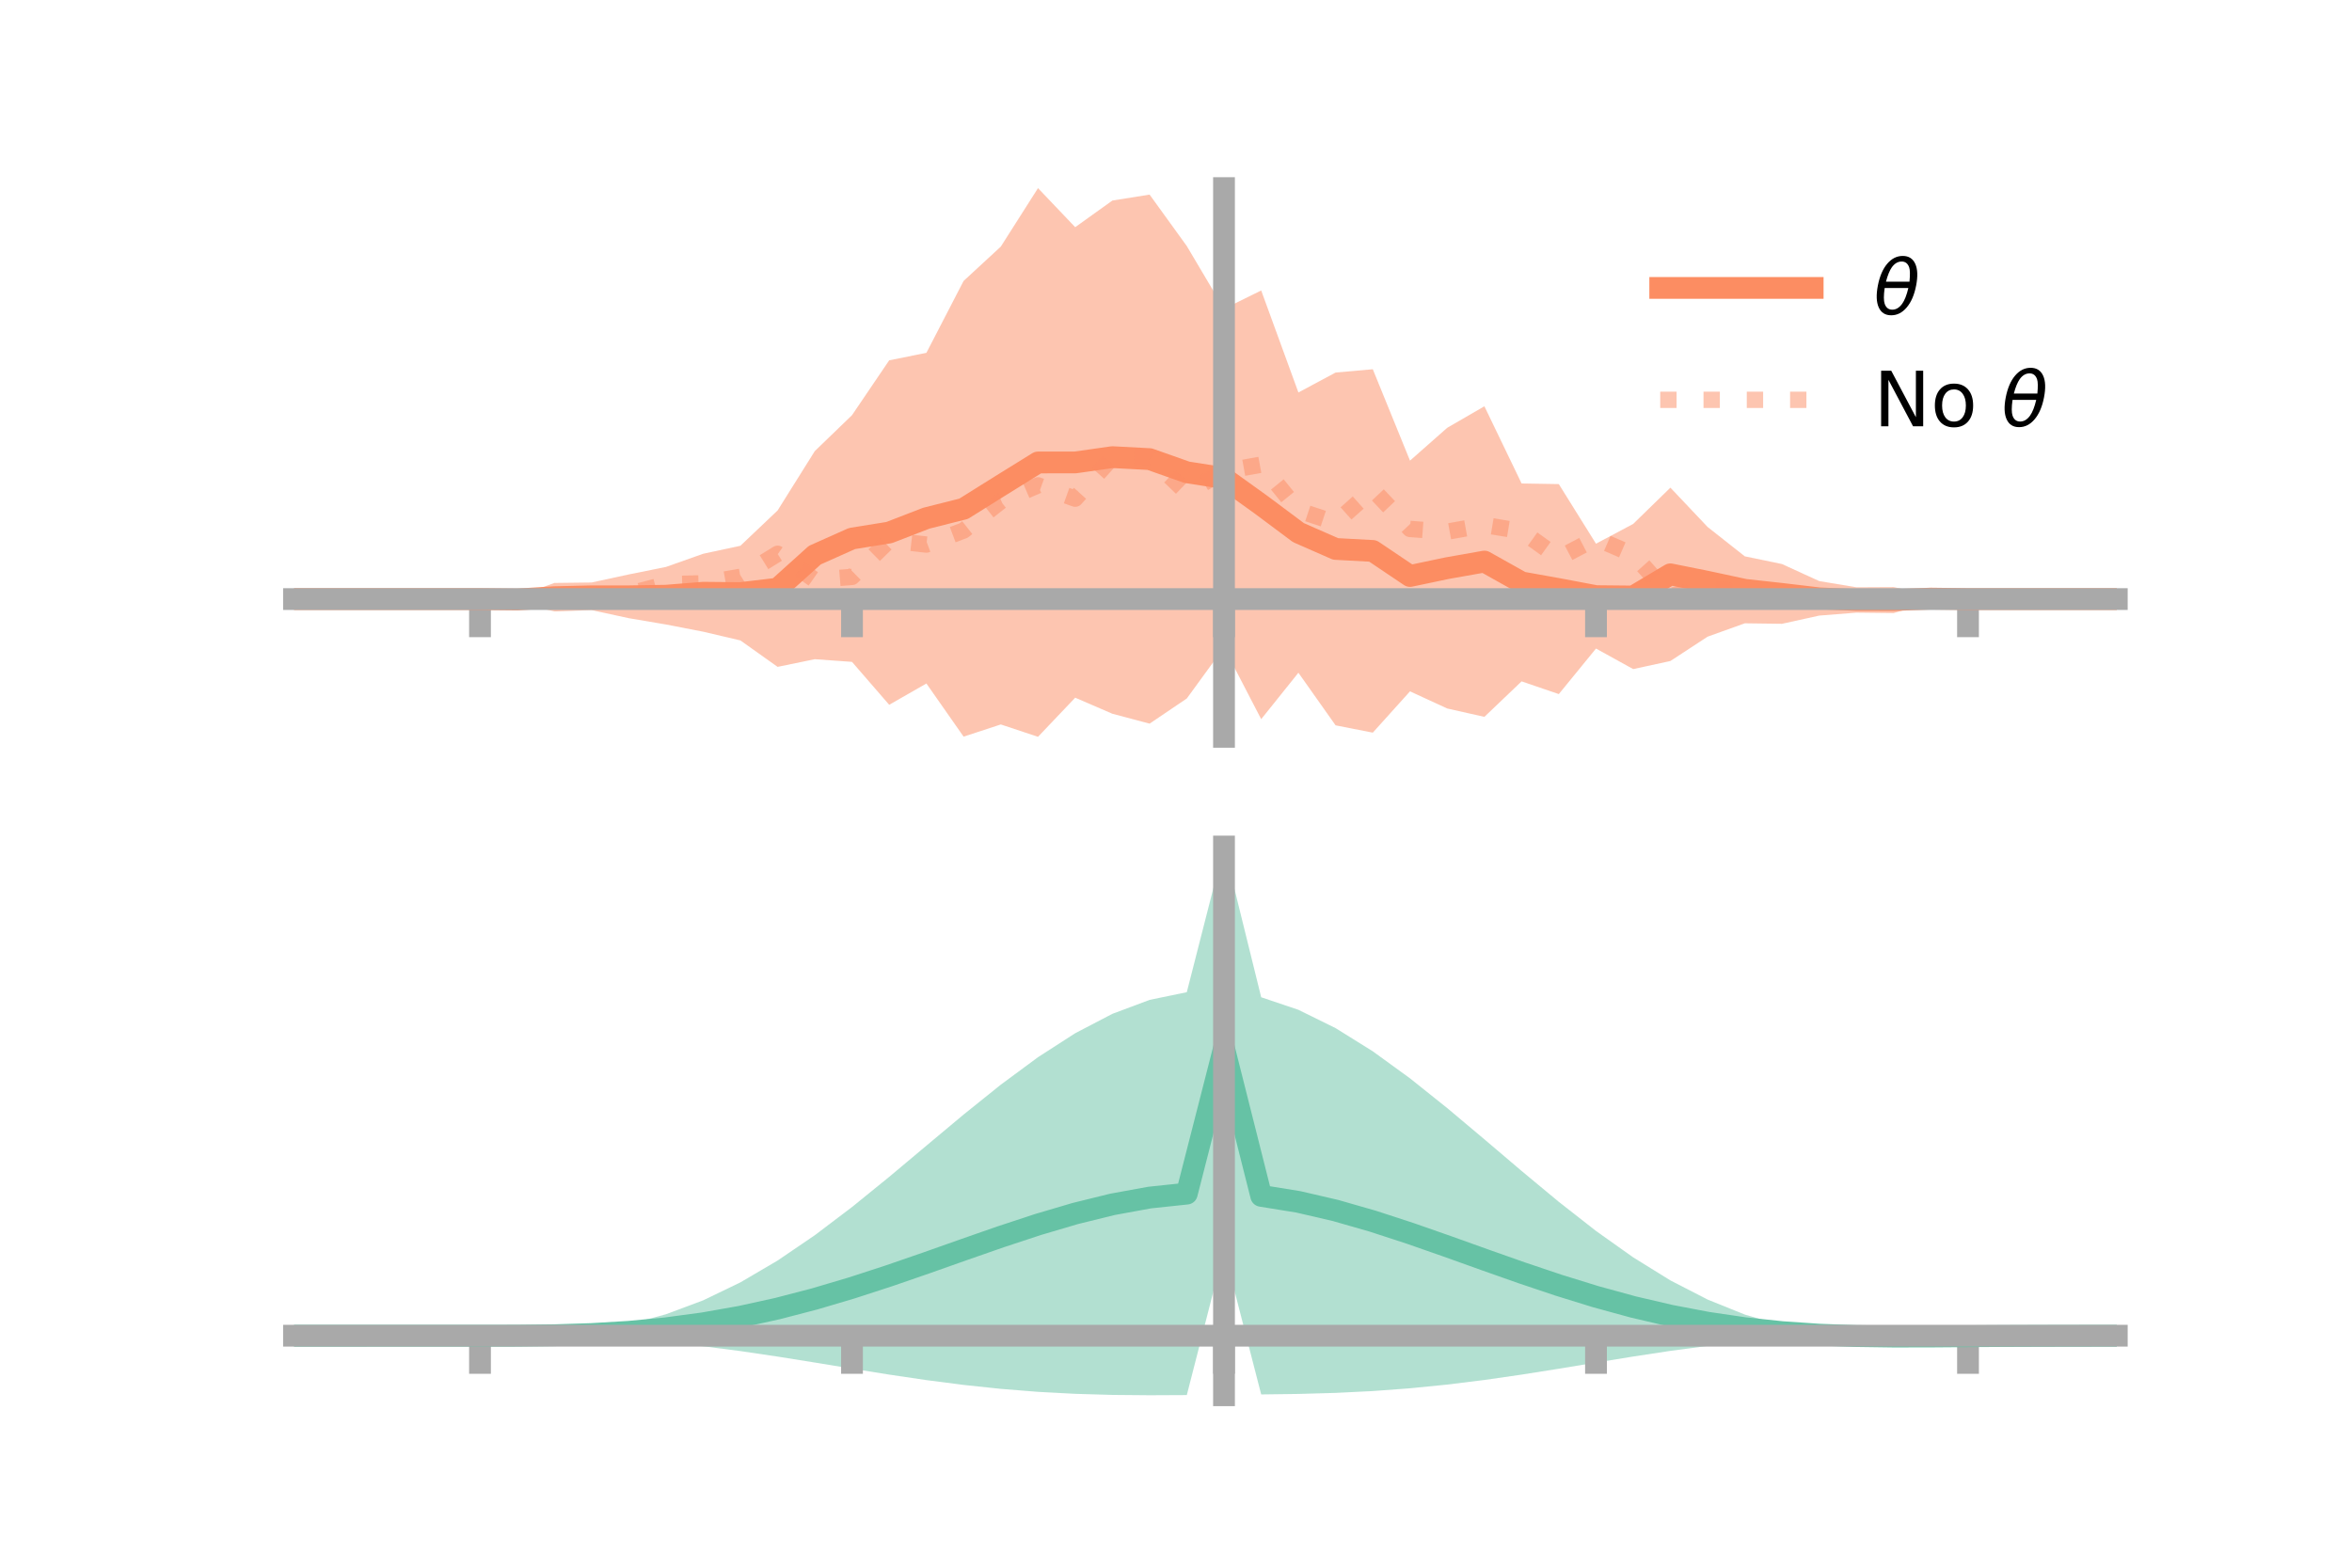 <?xml version="1.0" encoding="utf-8" standalone="no"?>
<!DOCTYPE svg PUBLIC "-//W3C//DTD SVG 1.1//EN"
  "http://www.w3.org/Graphics/SVG/1.1/DTD/svg11.dtd">
<!-- Created with matplotlib (https://matplotlib.org/) -->
<svg height="144pt" version="1.1" viewBox="0 0 216 144" width="216pt" xmlns="http://www.w3.org/2000/svg" xmlns:xlink="http://www.w3.org/1999/xlink">
 <defs>
  <style type="text/css">*{stroke-linecap:butt;stroke-linejoin:round;}</style>
 </defs>
 <g id="figure_1">
  <g id="patch_1">
   <path d="M 0 144 
L 216 144 
L 216 0 
L 0 0 
z
" style="fill:none;"/>
  </g>
  <g id="axes_1">
   <g id="patch_2">
    <path d="M 27 67.68 
L 194.4 67.68 
L 194.4 17.28 
L 27 17.28 
z
" style="fill:none;"/>
   </g>
   <g id="PolyCollection_1">
    <path clip-path="url(#p8a4f0ed1d8)" d="M 27 55.029 
L 27 55.029 
L 30.416 55.029 
L 33.833 55.029 
L 37.249 55.029 
L 40.665 55.029 
L 44.082 55.029 
L 47.498 54.789 
L 50.914 53.546 
L 54.331 53.505 
L 57.747 52.764 
L 61.163 52.076 
L 64.58 50.865 
L 67.996 50.132 
L 71.412 46.889 
L 74.829 41.435 
L 78.245 38.137 
L 81.661 33.097 
L 85.078 32.409 
L 88.494 25.806 
L 91.91 22.653 
L 95.327 17.28 
L 98.743 20.868 
L 102.159 18.42 
L 105.576 17.875 
L 108.992 22.603 
L 112.408 28.367 
L 115.824 26.68 
L 119.241 36.05 
L 122.657 34.219 
L 126.073 33.917 
L 129.49 42.311 
L 132.906 39.297 
L 136.322 37.318 
L 139.739 44.409 
L 143.155 44.466 
L 146.571 49.942 
L 149.988 48.123 
L 153.404 44.793 
L 156.82 48.405 
L 160.237 51.102 
L 163.653 51.811 
L 167.069 53.374 
L 170.486 53.945 
L 173.902 53.927 
L 177.318 54.641 
L 180.735 55.029 
L 184.151 55.029 
L 187.567 55.029 
L 190.984 55.029 
L 194.4 55.029 
L 194.4 55.029 
L 194.4 55.029 
L 190.984 55.029 
L 187.567 55.029 
L 184.151 55.029 
L 180.735 55.029 
L 177.318 55.327 
L 173.902 56.315 
L 170.486 56.275 
L 167.069 56.546 
L 163.653 57.299 
L 160.237 57.254 
L 156.82 58.481 
L 153.404 60.717 
L 149.988 61.459 
L 146.571 59.572 
L 143.155 63.756 
L 139.739 62.587 
L 136.322 65.847 
L 132.906 65.078 
L 129.49 63.504 
L 126.073 67.297 
L 122.657 66.627 
L 119.241 61.794 
L 115.824 66.06 
L 112.408 59.468 
L 108.992 64.159 
L 105.576 66.469 
L 102.159 65.562 
L 98.743 64.086 
L 95.327 67.68 
L 91.91 66.545 
L 88.494 67.664 
L 85.078 62.783 
L 81.661 64.739 
L 78.245 60.796 
L 74.829 60.551 
L 71.412 61.255 
L 67.996 58.826 
L 64.58 58.025 
L 61.163 57.363 
L 57.747 56.783 
L 54.331 56.042 
L 50.914 56.163 
L 47.498 55.338 
L 44.082 55.029 
L 40.665 55.029 
L 37.249 55.029 
L 33.833 55.029 
L 30.416 55.029 
L 27 55.029 
z
" style="fill:#fc8d62;fill-opacity:0.5;"/>
   </g>
   <g id="matplotlib.axis_1">
    <g id="xtick_1">
     <g id="line2d_1">
      <defs>
       <path d="M 0 0 
L 0 3.5 
" id="me8761c7bf7" style="stroke:#a9a9a9;stroke-width:2;"/>
      </defs>
      <g>
       <use style="fill:#a9a9a9;stroke:#a9a9a9;stroke-width:2;" x="44.082" xlink:href="#me8761c7bf7" y="55.029"/>
      </g>
     </g>
    </g>
    <g id="xtick_2">
     <g id="line2d_2">
      <g>
       <use style="fill:#a9a9a9;stroke:#a9a9a9;stroke-width:2;" x="78.245" xlink:href="#me8761c7bf7" y="55.029"/>
      </g>
     </g>
    </g>
    <g id="xtick_3">
     <g id="line2d_3">
      <g>
       <use style="fill:#a9a9a9;stroke:#a9a9a9;stroke-width:2;" x="112.408" xlink:href="#me8761c7bf7" y="55.029"/>
      </g>
     </g>
    </g>
    <g id="xtick_4">
     <g id="line2d_4">
      <g>
       <use style="fill:#a9a9a9;stroke:#a9a9a9;stroke-width:2;" x="146.571" xlink:href="#me8761c7bf7" y="55.029"/>
      </g>
     </g>
    </g>
    <g id="xtick_5">
     <g id="line2d_5">
      <g>
       <use style="fill:#a9a9a9;stroke:#a9a9a9;stroke-width:2;" x="180.735" xlink:href="#me8761c7bf7" y="55.029"/>
      </g>
     </g>
    </g>
   </g>
   <g id="matplotlib.axis_2"/>
   <g id="line2d_6">
    <path clip-path="url(#p8a4f0ed1d8)" d="M 27 55.029 
L 30.416 55.029 
L 33.833 55.029 
L 37.249 55.029 
L 40.665 55.029 
L 44.082 55.029 
L 47.498 55.064 
L 50.914 54.855 
L 54.331 54.774 
L 57.747 54.774 
L 61.163 54.719 
L 64.58 54.445 
L 67.996 54.479 
L 71.412 54.072 
L 74.829 50.993 
L 78.245 49.467 
L 81.661 48.918 
L 85.078 47.596 
L 88.494 46.735 
L 91.91 44.599 
L 95.327 42.48 
L 98.743 42.477 
L 102.159 41.991 
L 105.576 42.172 
L 108.992 43.381 
L 112.408 43.917 
L 115.824 46.37 
L 119.241 48.922 
L 122.657 50.423 
L 126.073 50.607 
L 129.49 52.908 
L 132.906 52.188 
L 136.322 51.583 
L 139.739 53.498 
L 143.155 54.111 
L 146.571 54.757 
L 149.988 54.791 
L 153.404 52.755 
L 156.82 53.443 
L 160.237 54.178 
L 163.653 54.555 
L 167.069 54.96 
L 170.486 55.11 
L 173.902 55.121 
L 177.318 54.984 
L 180.735 55.029 
L 184.151 55.029 
L 187.567 55.029 
L 190.984 55.029 
L 194.4 55.029 
" style="fill:none;stroke:#fc8d62;stroke-linecap:square;stroke-width:2;"/>
   </g>
   <g id="line2d_7">
    <path clip-path="url(#p8a4f0ed1d8)" d="M 27 55.029 
L 30.416 55.029 
L 33.833 55.029 
L 37.249 55.029 
L 40.665 55.029 
L 44.082 55.029 
L 47.498 55.031 
L 50.914 54.922 
L 54.331 54.682 
L 57.747 54.549 
L 61.163 53.664 
L 64.58 53.578 
L 67.996 52.984 
L 71.412 50.868 
L 74.829 53.268 
L 78.245 52.991 
L 81.661 49.638 
L 85.078 50.021 
L 88.494 48.734 
L 91.91 46.047 
L 95.327 44.582 
L 98.743 45.805 
L 102.159 42.025 
L 105.576 41.991 
L 108.992 45.27 
L 112.408 43.294 
L 115.824 42.678 
L 119.241 46.879 
L 122.657 48.015 
L 126.073 44.966 
L 129.49 48.586 
L 132.906 48.839 
L 136.322 48.226 
L 139.739 48.792 
L 143.155 51.244 
L 146.571 49.458 
L 149.988 50.941 
L 153.404 54.743 
L 156.82 54.005 
L 160.237 54.426 
L 163.653 55.031 
L 167.069 54.784 
L 170.486 55.123 
L 173.902 55.015 
L 177.318 55.025 
L 180.735 55.029 
L 184.151 55.029 
L 187.567 55.029 
L 190.984 55.029 
L 194.4 55.029 
" style="fill:none;stroke:#fc8d62;stroke-dasharray:1.5,2.475;stroke-dashoffset:0;stroke-opacity:0.5;stroke-width:1.5;"/>
   </g>
   <g id="patch_3">
    <path d="M 112.408 67.68 
L 112.408 17.28 
" style="fill:none;stroke:#a9a9a9;stroke-linecap:square;stroke-linejoin:miter;stroke-width:2;"/>
   </g>
   <g id="patch_4">
    <path d="M 194.4 67.68 
L 194.4 17.28 
" style="fill:none;"/>
   </g>
   <g id="patch_5">
    <path d="M 27 55.029 
L 194.4 55.029 
" style="fill:none;stroke:#a9a9a9;stroke-linecap:square;stroke-linejoin:miter;stroke-width:2;"/>
   </g>
   <g id="patch_6">
    <path d="M 27 17.28 
L 194.4 17.28 
" style="fill:none;"/>
   </g>
   <g id="legend_1">
    <g id="line2d_8">
     <path d="M 152.47 26.449 
L 166.47 26.449 
" style="fill:none;stroke:#fc8d62;stroke-linecap:square;stroke-width:2;"/>
    </g>
    <g id="line2d_9"/>
    <g id="text_1">
     <!-- $\theta$ -->
     <g transform="translate(172.07 28.899)scale(0.07 -0.07)">
      <defs>
       <path d="M 45.516 34.672 
L 14.453 34.672 
Q 12.359 20.062 14.5 13.875 
Q 17.188 6.25 24.469 6.25 
Q 31.781 6.25 37.359 13.922 
Q 42.234 20.656 45.516 34.672 
z
M 47.016 42.969 
Q 48.344 56.844 46.625 61.719 
Q 43.953 69.438 36.766 69.438 
Q 29.297 69.438 23.828 61.812 
Q 19.531 55.672 16.156 42.969 
z
M 38.188 76.766 
Q 49.906 76.766 54.594 66.406 
Q 59.281 56.109 55.719 37.844 
Q 52.203 19.625 43.453 9.281 
Q 34.766 -1.125 23.047 -1.125 
Q 11.281 -1.125 6.641 9.281 
Q 2 19.625 5.516 37.844 
Q 9.078 56.109 17.719 66.406 
Q 26.422 76.766 38.188 76.766 
z
" id="DejaVuSans-Oblique-952"/>
      </defs>
      <use transform="translate(0 0.234)" xlink:href="#DejaVuSans-Oblique-952"/>
     </g>
    </g>
    <g id="line2d_10">
     <path d="M 152.47 36.724 
L 166.47 36.724 
" style="fill:none;stroke:#fc8d62;stroke-dasharray:1.5,2.475;stroke-dashoffset:0;stroke-opacity:0.5;stroke-width:1.5;"/>
    </g>
    <g id="line2d_11"/>
    <g id="text_2">
     <!-- No $\theta$ -->
     <g transform="translate(172.07 39.174)scale(0.07 -0.07)">
      <defs>
       <path d="M 9.812 72.906 
L 23.094 72.906 
L 55.422 11.922 
L 55.422 72.906 
L 64.984 72.906 
L 64.984 0 
L 51.703 0 
L 19.391 60.984 
L 19.391 0 
L 9.812 0 
z
" id="DejaVuSans-78"/>
       <path d="M 30.609 48.391 
Q 23.391 48.391 19.188 42.75 
Q 14.984 37.109 14.984 27.297 
Q 14.984 17.484 19.156 11.844 
Q 23.344 6.203 30.609 6.203 
Q 37.797 6.203 41.984 11.859 
Q 46.188 17.531 46.188 27.297 
Q 46.188 37.016 41.984 42.703 
Q 37.797 48.391 30.609 48.391 
z
M 30.609 56 
Q 42.328 56 49.016 48.375 
Q 55.719 40.766 55.719 27.297 
Q 55.719 13.875 49.016 6.219 
Q 42.328 -1.422 30.609 -1.422 
Q 18.844 -1.422 12.172 6.219 
Q 5.516 13.875 5.516 27.297 
Q 5.516 40.766 12.172 48.375 
Q 18.844 56 30.609 56 
z
" id="DejaVuSans-111"/>
       <path id="DejaVuSans-32"/>
      </defs>
      <use transform="translate(0 0.234)" xlink:href="#DejaVuSans-78"/>
      <use transform="translate(74.805 0.234)" xlink:href="#DejaVuSans-111"/>
      <use transform="translate(135.986 0.234)" xlink:href="#DejaVuSans-32"/>
      <use transform="translate(167.773 0.234)" xlink:href="#DejaVuSans-Oblique-952"/>
     </g>
    </g>
   </g>
  </g>
  <g id="axes_2">
   <g id="patch_7">
    <path d="M 27 128.16 
L 194.4 128.16 
L 194.4 77.76 
L 27 77.76 
z
" style="fill:none;"/>
   </g>
   <g id="PolyCollection_2">
    <path clip-path="url(#p3d59f33a33)" d="M 27 122.698 
L 27 122.691 
L 30.416 122.693 
L 33.833 122.693 
L 37.249 122.693 
L 40.665 122.693 
L 44.082 122.693 
L 47.498 122.674 
L 50.914 122.55 
L 54.331 122.229 
L 57.747 121.638 
L 61.163 120.72 
L 64.58 119.442 
L 67.996 117.793 
L 71.412 115.787 
L 74.829 113.461 
L 78.245 110.873 
L 81.661 108.101 
L 85.078 105.235 
L 88.494 102.378 
L 91.91 99.633 
L 95.327 97.109 
L 98.743 94.907 
L 102.159 93.125 
L 105.576 91.845 
L 108.992 91.137 
L 112.408 77.76 
L 115.824 91.603 
L 119.241 92.756 
L 122.657 94.439 
L 126.073 96.569 
L 129.49 99.051 
L 132.906 101.781 
L 136.322 104.652 
L 139.739 107.558 
L 143.155 110.395 
L 146.571 113.069 
L 149.988 115.496 
L 153.404 117.612 
L 156.82 119.37 
L 160.237 120.75 
L 163.653 121.75 
L 167.069 122.374 
L 170.486 122.562 
L 173.902 122.566 
L 177.318 122.587 
L 180.735 122.621 
L 184.151 122.649 
L 187.567 122.668 
L 190.984 122.68 
L 194.4 122.687 
L 194.4 122.705 
L 194.4 122.705 
L 190.984 122.719 
L 187.567 122.746 
L 184.151 122.789 
L 180.735 122.858 
L 177.318 122.943 
L 173.902 122.974 
L 170.486 122.883 
L 167.069 122.816 
L 163.653 122.973 
L 160.237 123.251 
L 156.82 123.626 
L 153.404 124.084 
L 149.988 124.604 
L 146.571 125.16 
L 143.155 125.724 
L 139.739 126.265 
L 136.322 126.758 
L 132.906 127.181 
L 129.49 127.522 
L 126.073 127.775 
L 122.657 127.944 
L 119.241 128.04 
L 115.824 128.086 
L 112.408 114.822 
L 108.992 128.144 
L 105.576 128.16 
L 102.159 128.13 
L 98.743 128.03 
L 95.327 127.848 
L 91.91 127.574 
L 88.494 127.212 
L 85.078 126.77 
L 81.661 126.264 
L 78.245 125.717 
L 74.829 125.156 
L 71.412 124.609 
L 67.996 124.103 
L 64.58 123.662 
L 61.163 123.3 
L 57.747 123.028 
L 54.331 122.845 
L 50.914 122.741 
L 47.498 122.7 
L 44.082 122.693 
L 40.665 122.693 
L 37.249 122.693 
L 33.833 122.694 
L 30.416 122.695 
L 27 122.698 
z
" style="fill:#66c2a5;fill-opacity:0.5;"/>
   </g>
   <g id="matplotlib.axis_3">
    <g id="xtick_6">
     <g id="line2d_12">
      <g>
       <use style="fill:#a9a9a9;stroke:#a9a9a9;stroke-width:2;" x="44.082" xlink:href="#me8761c7bf7" y="122.693"/>
      </g>
     </g>
    </g>
    <g id="xtick_7">
     <g id="line2d_13">
      <g>
       <use style="fill:#a9a9a9;stroke:#a9a9a9;stroke-width:2;" x="78.245" xlink:href="#me8761c7bf7" y="122.693"/>
      </g>
     </g>
    </g>
    <g id="xtick_8">
     <g id="line2d_14">
      <g>
       <use style="fill:#a9a9a9;stroke:#a9a9a9;stroke-width:2;" x="112.408" xlink:href="#me8761c7bf7" y="122.693"/>
      </g>
     </g>
    </g>
    <g id="xtick_9">
     <g id="line2d_15">
      <g>
       <use style="fill:#a9a9a9;stroke:#a9a9a9;stroke-width:2;" x="146.571" xlink:href="#me8761c7bf7" y="122.693"/>
      </g>
     </g>
    </g>
    <g id="xtick_10">
     <g id="line2d_16">
      <g>
       <use style="fill:#a9a9a9;stroke:#a9a9a9;stroke-width:2;" x="180.735" xlink:href="#me8761c7bf7" y="122.693"/>
      </g>
     </g>
    </g>
   </g>
   <g id="matplotlib.axis_4"/>
   <g id="line2d_17">
    <path clip-path="url(#p3d59f33a33)" d="M 27 122.694 
L 30.416 122.694 
L 33.833 122.693 
L 37.249 122.693 
L 40.665 122.693 
L 44.082 122.693 
L 47.498 122.687 
L 50.914 122.646 
L 54.331 122.537 
L 57.747 122.333 
L 61.163 122.01 
L 64.58 121.552 
L 67.996 120.948 
L 71.412 120.198 
L 74.829 119.308 
L 78.245 118.295 
L 81.661 117.183 
L 85.078 116.003 
L 88.494 114.795 
L 91.91 113.604 
L 95.327 112.478 
L 98.743 111.469 
L 102.159 110.627 
L 105.576 110.003 
L 108.992 109.641 
L 112.408 96.291 
L 115.824 109.845 
L 119.241 110.398 
L 122.657 111.191 
L 126.073 112.172 
L 129.49 113.287 
L 132.906 114.481 
L 136.322 115.705 
L 139.739 116.911 
L 143.155 118.059 
L 146.571 119.115 
L 149.988 120.05 
L 153.404 120.848 
L 156.82 121.498 
L 160.237 122 
L 163.653 122.361 
L 167.069 122.595 
L 170.486 122.723 
L 173.902 122.77 
L 177.318 122.765 
L 180.735 122.739 
L 184.151 122.719 
L 187.567 122.707 
L 190.984 122.7 
L 194.4 122.696 
" style="fill:none;stroke:#66c2a5;stroke-linecap:square;stroke-width:2;"/>
   </g>
   <g id="patch_8">
    <path d="M 112.408 128.16 
L 112.408 77.76 
" style="fill:none;stroke:#a9a9a9;stroke-linecap:square;stroke-linejoin:miter;stroke-width:2;"/>
   </g>
   <g id="patch_9">
    <path d="M 194.4 128.16 
L 194.4 77.76 
" style="fill:none;"/>
   </g>
   <g id="patch_10">
    <path d="M 27 122.693 
L 194.4 122.693 
" style="fill:none;stroke:#a9a9a9;stroke-linecap:square;stroke-linejoin:miter;stroke-width:2;"/>
   </g>
   <g id="patch_11">
    <path d="M 27 77.76 
L 194.4 77.76 
" style="fill:none;"/>
   </g>
  </g>
 </g>
 <defs>
  <clipPath id="p8a4f0ed1d8">
   <rect height="50.4" width="167.4" x="27" y="17.28"/>
  </clipPath>
  <clipPath id="p3d59f33a33">
   <rect height="50.4" width="167.4" x="27" y="77.76"/>
  </clipPath>
 </defs>
</svg>
